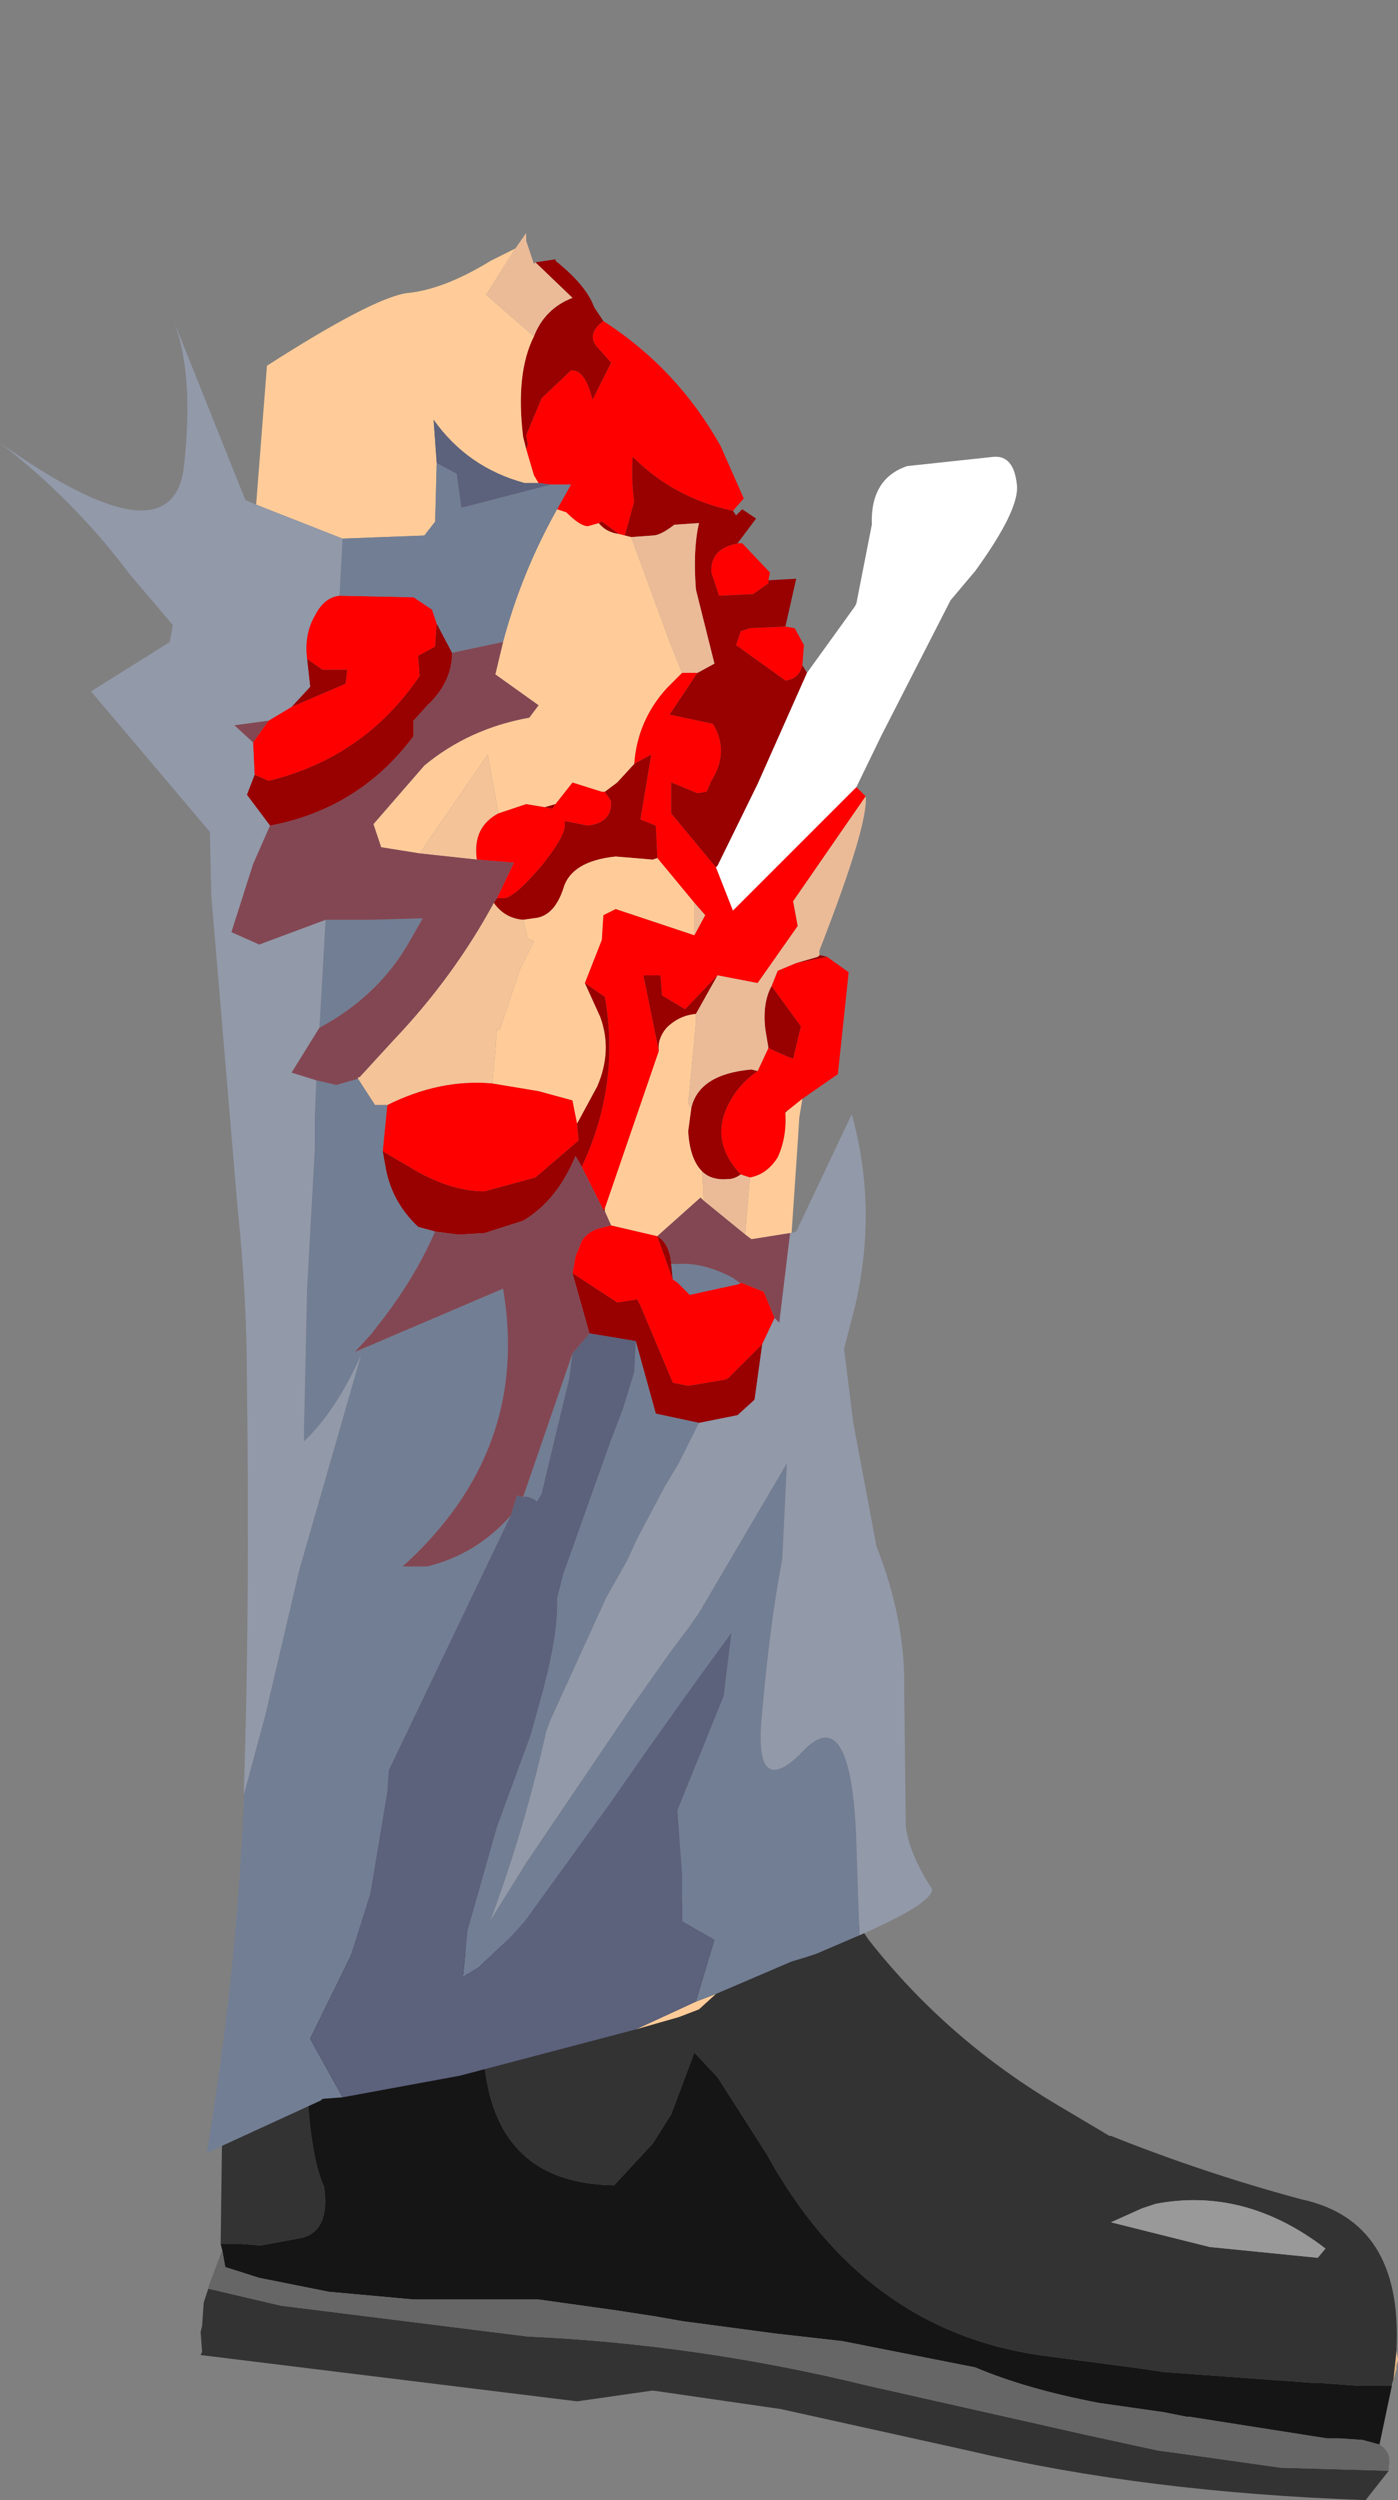 <?xml version="1.0" encoding="UTF-8" standalone="no"?>
<svg xmlns:ffdec="https://www.free-decompiler.com/flash" xmlns:xlink="http://www.w3.org/1999/xlink" ffdec:objectType="frame" height="81.0px" width="45.3px" xmlns="http://www.w3.org/2000/svg">
  <rect width="100%" height="100%" fill="#808080" stroke="none"/>
  <g transform="matrix(1.0, 0.0, 0.0, 1.0, 18.9, 39.65)">
    <use ffdec:characterId="2446" height="21.55" transform="matrix(1.0, 0.0, 0.0, 1.0, -12.4, 19.8)" width="38.8" xlink:href="#shape0"/>
    <use ffdec:characterId="2448" height="62.2" transform="matrix(1.0, 0.0, 0.0, 1.0, -18.9, -32.1)" width="32.95" xlink:href="#shape1"/>
  </g>
  <defs>
    <g id="shape0" transform="matrix(1.0, 0.0, 0.0, 1.0, 12.4, -19.8)">
      <path d="M26.35 36.5 L26.4 36.8 26.35 37.0 26.35 36.5 M26.35 37.1 L26.2 37.6 26.25 37.45 26.35 37.1" fill="#ffcc99" fill-rule="evenodd" stroke="none"/>
      <path d="M26.35 37.0 L26.35 37.05 26.35 37.1 26.25 37.45 26.35 36.5 26.35 37.0" fill="#e2b181" fill-rule="evenodd" stroke="none"/>
      <path d="M-3.1 23.5 L-0.05 22.7 1.65 22.35 2.45 22.15 2.6 22.15 2.65 22.15 Q4.15 21.75 7.1 19.8 L7.65 20.85 Q7.7 21.1 7.85 21.15 L9.25 23.2 Q11.8 26.45 15.45 28.6 L17.05 29.55 17.1 29.55 Q20.1 30.75 23.25 31.6 26.55 32.3 26.35 36.45 L26.35 36.5 26.25 37.45 26.2 37.6 26.2 37.65 26.15 37.65 25.15 37.65 23.8 37.55 23.6 37.55 18.8 37.2 18.15 37.1 14.75 36.65 Q9.05 35.8 5.95 30.15 L4.35 27.65 3.6 26.85 2.85 28.85 2.25 29.8 1.0 31.15 Q-2.8 31.1 -3.2 27.25 L-3.15 24.8 -3.1 23.5 M26.1 40.4 L25.35 41.35 Q18.2 41.1 12.5 39.75 L6.4 38.4 2.25 37.8 -0.2 38.15 -12.4 36.65 -12.35 36.55 -12.4 35.9 -12.35 35.7 -12.3 34.95 -12.15 34.5 -9.8 35.05 -1.8 36.05 Q3.75 36.3 9.25 37.65 L16.35 39.25 18.65 39.75 19.05 39.8 22.6 40.3 26.1 40.4 M-11.75 33.05 L-11.7 29.3 Q-11.25 26.3 -10.25 23.5 L-10.15 23.5 -7.25 23.65 -7.4 23.7 Q-9.05 24.05 -9.0 26.55 -8.95 30.0 -8.4 31.2 -8.2 32.6 -9.1 32.85 L-10.45 33.1 -11.1 33.05 -11.75 33.05 M17.1 32.35 L20.3 33.15 23.8 33.5 24.05 33.2 Q21.45 31.2 18.55 31.75 L18.1 31.9 17.1 32.35" fill="#333333" fill-rule="evenodd" stroke="none"/>
      <path d="M17.1 32.35 L18.1 31.9 18.55 31.75 Q21.45 31.2 24.05 33.2 L23.8 33.5 20.3 33.15 17.1 32.35" fill="#999999" fill-rule="evenodd" stroke="none"/>
      <path d="M26.2 37.65 L25.8 39.55 25.25 39.4 24.5 39.35 24.1 39.35 20.6 38.8 19.65 38.65 19.55 38.65 18.8 38.5 16.7 38.2 Q14.35 37.75 12.7 37.05 L8.4 36.2 6.2 35.95 3.2 35.55 2.35 35.4 1.05 35.2 -1.45 34.85 -5.5 34.85 -8.25 34.6 -10.5 34.15 -11.6 33.8 -11.7 33.25 -11.75 33.05 -11.1 33.05 -10.45 33.1 -9.1 32.85 Q-8.2 32.6 -8.4 31.2 -8.95 30.0 -9.0 26.55 -9.05 24.05 -7.4 23.7 L-7.25 23.65 -4.9 23.8 -3.55 23.5 -3.5 23.5 -3.3 23.55 -3.1 23.5 -3.15 24.8 -3.2 27.25 Q-2.8 31.1 1.0 31.15 L2.25 29.8 2.85 28.85 3.6 26.85 4.35 27.65 5.95 30.15 Q9.05 35.8 14.75 36.65 L18.15 37.1 18.8 37.2 23.6 37.55 23.8 37.55 25.15 37.65 26.15 37.65 26.2 37.65" fill="#151515" fill-rule="evenodd" stroke="none"/>
      <path d="M25.8 39.55 Q26.2 39.8 26.1 40.25 L26.1 40.4 22.6 40.3 19.05 39.8 18.65 39.75 16.35 39.25 9.25 37.65 Q3.75 36.3 -1.8 36.05 L-9.8 35.05 -12.15 34.5 -12.15 34.45 -11.7 33.25 -11.6 33.8 -10.5 34.15 -8.25 34.6 -5.5 34.85 -1.45 34.85 1.05 35.2 2.35 35.4 3.2 35.55 6.2 35.95 8.4 36.2 12.7 37.05 Q14.35 37.75 16.7 38.2 L18.8 38.5 19.55 38.65 19.65 38.65 20.6 38.8 24.1 39.35 24.5 39.35 25.25 39.4 25.8 39.55" fill="#666666" fill-rule="evenodd" stroke="none"/>
      <path d="M-10.25 23.5 L-10.15 23.4 -10.1 23.4 -10.15 23.5 -10.25 23.5" fill="#3333ff" fill-rule="evenodd" stroke="none"/>
    </g>
    <g id="shape1" transform="matrix(1.0, 0.0, 0.0, 1.0, 18.9, 32.1)">
      <path d="M0.65 -29.25 Q3.05 -27.7 4.45 -25.2 L5.2 -23.5 4.85 -23.1 Q2.95 -23.5 1.6 -24.85 1.55 -24.15 1.65 -23.4 L1.35 -22.3 1.15 -22.35 0.6 -22.75 0.5 -22.7 0.15 -22.6 Q-0.1 -22.6 -0.55 -23.05 L-0.85 -23.15 -0.4 -23.95 -1.05 -23.95 -1.45 -24.0 -1.6 -24.25 -1.85 -25.1 -1.8 -25.25 -1.85 -25.55 -1.35 -26.75 -0.4 -27.65 Q0.05 -27.7 0.3 -26.7 L0.9 -27.9 0.5 -28.35 Q0.05 -28.8 0.65 -29.25 M5.05 -22.05 L5.15 -22.05 6.05 -21.1 6.0 -20.85 6.0 -20.75 5.5 -20.4 4.4 -20.35 4.15 -21.1 Q4.1 -21.9 5.05 -22.05 M6.55 -19.35 L6.85 -19.3 7.15 -18.75 7.1 -18.1 Q7.0 -17.65 6.55 -17.6 L4.95 -18.75 5.1 -19.2 5.4 -19.3 6.55 -19.35 M8.85 -14.15 L9.15 -13.85 6.8 -10.45 6.95 -9.65 5.65 -7.8 4.35 -8.05 3.3 -6.95 2.55 -7.4 2.5 -8.05 1.95 -8.05 2.45 -5.6 0.7 -0.5 0.65 -0.45 -0.05 -1.85 Q1.2 -4.5 0.7 -7.35 L0.05 -7.8 0.6 -9.2 0.65 -10.0 1.05 -10.2 3.6 -9.35 3.95 -10.0 3.6 -10.4 2.4 -11.85 2.35 -12.9 1.85 -13.1 2.2 -15.2 1.65 -14.9 Q1.75 -16.3 2.7 -17.35 L3.2 -17.85 3.7 -17.85 2.8 -16.5 4.2 -16.2 Q4.75 -15.3 4.15 -14.35 L4.0 -14.0 3.7 -13.95 2.85 -14.3 2.85 -13.3 4.3 -11.55 4.85 -10.15 8.85 -14.15 M7.9 -8.65 L8.6 -8.15 8.25 -4.85 7.1 -4.05 6.6 -3.65 6.55 -3.65 6.55 -3.6 Q6.6 -2.8 6.3 -2.15 5.95 -1.6 5.4 -1.5 L5.1 -1.6 Q4.25 -2.5 4.55 -3.5 4.85 -4.4 5.65 -4.95 L6.0 -5.7 Q6.4 -5.5 6.8 -5.35 L7.05 -6.4 6.1 -7.7 6.3 -8.2 6.9 -8.45 7.9 -8.65 M-0.9 -13.6 L-0.35 -14.3 0.6 -14.0 0.7 -14.0 0.9 -13.7 Q0.95 -13.0 0.15 -12.9 L-0.6 -13.05 -0.6 -12.95 Q-0.55 -12.6 -1.35 -11.6 -2.2 -10.6 -2.55 -10.55 L-2.8 -10.55 -2.25 -11.7 -3.45 -11.8 Q-3.6 -12.85 -2.75 -13.3 L-1.85 -13.6 -1.25 -13.5 -1.0 -13.45 -0.9 -13.6 M-2.95 -4.55 L-1.45 -4.3 -0.35 -4.0 -0.2 -3.25 -0.15 -2.7 -1.55 -1.5 -3.2 -1.05 Q-4.35 -1.05 -5.65 -1.85 L-6.5 -2.35 -6.35 -3.85 Q-4.65 -4.7 -2.95 -4.55 M0.9 0.05 L2.4 0.4 2.9 1.8 3.05 1.9 3.45 2.3 5.05 1.95 5.1 1.9 5.85 2.2 6.2 3.05 5.8 3.9 4.7 5.0 4.6 5.05 3.4 5.25 2.9 5.15 1.85 2.65 1.75 2.45 1.1 2.55 -0.35 1.6 -0.25 1.05 -0.05 0.55 Q0.15 0.25 0.5 0.15 L0.9 0.05 M-7.9 -20.35 L-5.5 -20.3 -4.9 -19.9 -4.75 -19.45 -4.8 -18.7 -5.35 -18.4 -5.3 -17.75 Q-7.1 -15.1 -10.2 -14.35 L-10.65 -14.55 -10.7 -15.6 -10.2 -16.3 -9.45 -16.75 -7.7 -17.5 -7.65 -17.95 -8.45 -17.95 -8.95 -18.3 Q-9.05 -19.1 -8.7 -19.7 -8.4 -20.3 -7.9 -20.35" fill="#ff0000" fill-rule="evenodd" stroke="none"/>
      <path d="M0.65 -29.25 Q0.05 -28.8 0.5 -28.35 L0.9 -27.9 0.3 -26.7 Q0.05 -27.7 -0.4 -27.65 L-1.35 -26.75 -1.85 -25.55 -1.8 -25.25 -1.85 -25.1 -1.95 -25.5 Q-2.2 -27.55 -1.6 -28.75 -1.25 -29.65 -0.35 -30.0 L-1.55 -31.15 -0.9 -31.25 -0.9 -31.2 Q0.1 -30.4 0.35 -29.7 L0.65 -29.25 M0.5 -22.7 L0.6 -22.75 1.15 -22.35 Q0.75 -22.4 0.5 -22.7 M1.35 -22.3 L1.65 -23.4 Q1.55 -24.15 1.6 -24.85 2.95 -23.5 4.85 -23.1 L4.95 -22.95 5.15 -23.15 5.6 -22.85 5.0 -22.05 5.05 -22.05 Q4.1 -21.9 4.15 -21.1 L4.4 -20.35 5.5 -20.4 6.0 -20.75 6.0 -20.85 6.9 -20.9 6.55 -19.35 5.4 -19.3 5.1 -19.2 4.95 -18.75 6.55 -17.6 Q7.0 -17.65 7.1 -18.1 L7.25 -17.85 5.65 -14.25 4.35 -11.6 4.3 -11.55 2.85 -13.3 2.85 -14.3 3.7 -13.95 4.0 -14.0 4.15 -14.35 Q4.75 -15.3 4.2 -16.2 L2.8 -16.5 3.7 -17.85 4.25 -18.15 3.65 -20.55 Q3.55 -21.85 3.75 -22.7 L3.7 -22.7 2.95 -22.65 Q2.5 -22.3 2.25 -22.3 L1.55 -22.25 1.35 -22.3 M7.65 -8.7 L7.7 -8.7 7.9 -8.65 6.9 -8.45 7.6 -8.65 7.65 -8.7 M0.7 -14.0 L1.1 -14.3 1.65 -14.9 2.2 -15.2 1.85 -13.1 2.35 -12.9 2.4 -11.85 2.25 -11.8 1.05 -11.9 Q-0.4 -11.75 -0.65 -10.85 -0.95 -9.95 -1.6 -9.9 L-1.95 -9.85 Q-2.55 -9.9 -2.9 -10.4 L-2.8 -10.55 -2.55 -10.55 Q-2.2 -10.6 -1.35 -11.6 -0.55 -12.6 -0.6 -12.95 L-0.6 -13.05 0.15 -12.9 Q0.95 -13.0 0.9 -13.7 L0.7 -14.0 M0.05 -7.8 L0.7 -7.35 Q1.2 -4.5 -0.05 -1.85 L-0.25 -2.2 Q-0.85 -0.75 -1.95 -0.1 L-3.2 0.3 -4.05 0.35 -4.8 0.25 -5.35 0.1 Q-6.2 -0.7 -6.4 -1.8 L-6.5 -2.35 -5.65 -1.85 Q-4.35 -1.05 -3.2 -1.05 L-1.55 -1.5 -0.15 -2.7 -0.2 -3.25 0.45 -4.45 Q0.95 -5.6 0.55 -6.7 L0.05 -7.8 M0.65 -0.45 L0.7 -0.5 0.7 -0.4 0.65 -0.45 M2.45 -5.6 L1.95 -8.05 2.5 -8.05 2.55 -7.4 3.3 -6.95 4.35 -8.05 3.65 -6.8 Q3.1 -6.75 2.7 -6.35 2.4 -6.0 2.45 -5.6 M6.0 -5.7 L5.9 -6.3 Q5.8 -7.15 6.1 -7.7 L7.05 -6.4 6.8 -5.35 Q6.4 -5.5 6.0 -5.7 M3.85 -1.7 Q3.45 -2.1 3.4 -3.0 L3.5 -3.75 Q3.75 -4.85 5.45 -5.0 L5.65 -4.95 Q4.85 -4.4 4.55 -3.5 4.25 -2.5 5.1 -1.6 4.9 -1.45 4.7 -1.45 4.15 -1.4 3.85 -1.7 M6.6 -3.65 L6.55 -3.6 6.55 -3.65 6.6 -3.65 M5.8 3.9 L5.55 5.7 5.0 6.2 3.75 6.45 2.35 6.15 1.7 3.8 0.2 3.55 -0.35 1.6 1.1 2.55 1.75 2.45 1.85 2.65 2.9 5.15 3.4 5.25 4.6 5.05 4.7 5.0 5.8 3.9 M2.9 1.8 L2.4 0.4 Q2.8 0.65 2.85 1.3 L2.9 1.8 M-4.75 -19.45 L-4.25 -18.5 Q-4.25 -17.55 -5.05 -16.8 L-5.5 -16.3 -5.5 -15.8 Q-7.25 -13.45 -10.15 -12.9 L-10.9 -13.9 -10.65 -14.55 -10.2 -14.35 Q-7.1 -15.1 -5.3 -17.75 L-5.35 -18.4 -4.8 -18.7 -4.75 -19.45 M-8.95 -18.3 L-8.45 -17.95 -7.65 -17.95 -7.7 -17.5 -9.45 -16.75 -8.85 -17.4 -8.95 -18.3 M-1.25 -13.5 L-0.9 -13.6 -1.0 -13.45 -1.25 -13.5" fill="#990000" fill-rule="evenodd" stroke="none"/>
      <path d="M7.25 -17.85 L8.8 -20.0 8.85 -20.1 9.35 -22.65 Q9.3 -24.15 10.5 -24.55 L13.3 -24.85 Q13.95 -24.9 14.05 -23.95 14.15 -23.15 12.7 -21.15 L11.9 -20.2 9.65 -15.8 8.85 -14.15 4.85 -10.15 4.3 -11.55 4.35 -11.6 5.65 -14.25 7.25 -17.85" fill="#ffffff" fill-rule="evenodd" stroke="none"/>
      <path d="M9.15 -13.85 Q9.25 -12.95 7.65 -8.85 L7.6 -8.65 6.9 -8.45 6.3 -8.2 6.1 -7.7 Q5.8 -7.15 5.9 -6.3 L6.0 -5.7 5.65 -4.95 5.45 -5.0 Q3.75 -4.85 3.5 -3.75 L3.4 -3.9 3.65 -6.55 3.65 -6.8 4.35 -8.05 5.65 -7.8 6.95 -9.65 6.8 -10.45 9.15 -13.85 M-2.2 -31.6 L-1.85 -32.1 -1.85 -31.85 -1.6 -31.1 -1.55 -31.15 -0.35 -30.0 Q-1.25 -29.65 -1.6 -28.75 L-3.15 -30.1 -2.2 -31.6 M1.55 -22.25 L2.25 -22.3 Q2.5 -22.3 2.95 -22.65 L3.7 -22.7 3.75 -22.7 Q3.55 -21.85 3.65 -20.55 L4.25 -18.15 3.7 -17.85 3.2 -17.85 2.8 -18.85 1.55 -22.25 M3.6 -10.4 L3.95 -10.0 3.6 -9.35 3.6 -10.4 M3.9 -0.75 L3.85 -1.7 Q4.15 -1.4 4.7 -1.45 4.9 -1.45 5.1 -1.6 L5.4 -1.5 5.25 0.35 3.9 -0.75" fill="#ebbb98" fill-rule="evenodd" stroke="none"/>
      <path d="M-1.85 -25.1 L-1.6 -24.25 -1.45 -24.0 -1.9 -24.0 Q-3.75 -24.5 -4.85 -26.05 L-4.75 -24.65 -4.8 -22.75 -5.15 -22.3 -7.8 -22.2 -10.6 -23.3 -10.25 -27.8 Q-6.9 -29.95 -5.75 -30.15 -4.55 -30.25 -3.0 -31.2 L-2.2 -31.6 -3.15 -30.1 -1.6 -28.75 Q-2.2 -27.55 -1.95 -25.5 L-1.85 -25.1 M-0.85 -23.15 L-0.55 -23.05 Q-0.1 -22.6 0.15 -22.6 L0.5 -22.7 Q0.75 -22.4 1.15 -22.35 L1.35 -22.3 1.55 -22.25 2.8 -18.85 3.2 -17.85 2.7 -17.35 Q1.75 -16.3 1.65 -14.9 L1.1 -14.3 0.7 -14.0 0.6 -14.0 -0.35 -14.3 -0.9 -13.6 -1.25 -13.5 -1.85 -13.6 -2.75 -13.3 -3.1 -15.2 -5.3 -12.0 -6.55 -12.2 -6.8 -12.95 -5.15 -14.85 Q-3.7 -16.05 -1.75 -16.4 L-1.45 -16.8 -2.85 -17.8 -2.6 -18.85 Q-2.0 -21.1 -0.85 -23.15 M7.65 -8.85 L7.65 -8.7 7.6 -8.65 7.65 -8.85 M7.1 -4.05 L7.0 -3.45 6.95 -2.65 6.75 0.3 6.7 0.3 5.45 0.5 5.25 0.35 5.4 -1.5 Q5.95 -1.6 6.3 -2.15 6.6 -2.8 6.55 -3.6 L6.6 -3.65 7.1 -4.05 M4.3 24.95 L3.75 25.45 3.1 25.7 1.7 26.1 3.65 25.2 4.3 24.95 M2.4 -11.85 L3.6 -10.4 3.6 -9.35 1.05 -10.2 0.65 -10.0 0.6 -9.2 0.05 -7.8 0.55 -6.7 Q0.95 -5.6 0.45 -4.45 L-0.2 -3.25 -0.35 -4.0 -1.45 -4.3 -2.95 -4.55 -2.85 -5.6 -2.8 -6.3 -2.7 -6.3 -2.05 -8.25 -1.6 -9.15 -1.8 -9.25 -1.95 -9.85 -1.6 -9.9 Q-0.95 -9.95 -0.65 -10.85 -0.4 -11.75 1.05 -11.9 L2.25 -11.8 2.4 -11.85 M0.7 -0.5 L2.45 -5.6 Q2.4 -6.0 2.7 -6.35 3.1 -6.75 3.65 -6.8 L3.65 -6.55 3.4 -3.9 3.5 -3.75 3.4 -3.0 Q3.45 -2.1 3.85 -1.7 L3.9 -0.75 3.8 -0.85 2.4 0.4 0.9 0.05 0.7 -0.4 0.7 -0.5" fill="#ffcc99" fill-rule="evenodd" stroke="none"/>
      <path d="M-1.95 -9.85 L-1.8 -9.25 -1.6 -9.15 -2.05 -8.25 -2.7 -6.3 -2.8 -6.3 -2.85 -5.6 -2.95 -4.55 Q-4.65 -4.7 -6.35 -3.85 L-6.75 -3.85 -7.3 -4.7 -7.3 -4.75 -7.25 -4.75 -6.15 -5.95 Q-4.2 -8.0 -2.9 -10.4 -2.55 -9.9 -1.95 -9.85 M-3.45 -11.8 L-5.3 -12.0 -3.1 -15.2 -2.75 -13.3 Q-3.6 -12.85 -3.45 -11.8" fill="#f4c398" fill-rule="evenodd" stroke="none"/>
      <path d="M-1.05 -23.95 L-0.4 -23.95 -0.85 -23.15 Q-2.0 -21.1 -2.6 -18.85 L-4.25 -18.5 -4.75 -19.45 -4.9 -19.9 -5.5 -20.3 -7.9 -20.35 -7.8 -22.2 -5.15 -22.3 -4.8 -22.75 -4.75 -24.65 -4.1 -24.3 -3.95 -23.2 -1.05 -23.95 M8.95 23.05 L7.55 23.65 7.25 23.75 6.75 23.9 4.3 24.95 3.65 25.2 4.25 23.2 3.2 22.6 3.2 21.6 3.2 21.05 3.05 19.0 4.55 15.3 4.8 13.25 3.35 15.25 2.0 17.15 0.85 18.8 -1.9 22.6 -2.35 23.1 -3.4 24.1 -3.9 24.4 -3.75 22.9 -2.8 19.55 -1.7 16.55 -1.3 15.1 Q-0.8 13.2 -0.85 12.15 L-0.65 11.35 0.9 7.0 1.3 5.95 1.65 4.8 1.7 3.8 2.35 6.15 3.75 6.45 3.1 7.75 2.65 8.5 1.75 10.2 1.45 10.85 1.4 10.95 0.75 12.1 -1.05 16.05 -1.2 16.45 Q-1.9 19.6 -3.0 22.55 L-1.85 20.7 1.6 15.6 2.8 13.9 3.4 13.1 3.75 12.6 6.6 7.75 6.45 10.85 Q6.05 12.95 5.8 15.8 5.5 18.6 6.95 17.25 L7.1 17.1 Q8.7 15.4 8.85 20.05 L8.95 23.05 M-7.8 28.3 L-8.45 28.35 -8.5 28.4 -12.2 30.1 Q-11.25 24.45 -11.0 18.75 L-11.0 18.5 -10.3 15.9 -9.2 11.2 -7.2 4.25 Q-8.0 6.05 -9.05 7.05 L-9.05 6.7 -8.95 2.1 -8.7 -2.4 -8.7 -3.5 -8.65 -4.65 -8.0 -4.5 -7.3 -4.7 -6.75 -3.85 -6.35 -3.85 -6.5 -2.35 -6.4 -1.8 Q-6.2 -0.7 -5.35 0.1 L-4.8 0.25 Q-5.5 1.85 -6.7 3.35 L-6.85 3.55 -7.4 4.15 -2.6 2.1 Q-1.7 7.35 -5.85 11.1 L-5.05 11.1 Q-3.45 10.7 -2.35 9.45 L-6.3 17.7 -6.35 18.4 -6.9 21.7 -7.55 23.75 -8.85 26.4 -7.8 28.3 M2.85 1.3 L3.1 1.3 Q3.9 1.25 4.85 1.75 L5.05 1.9 5.1 1.9 5.05 1.95 3.45 2.3 3.05 1.9 2.9 1.8 2.85 1.3 M-8.35 -9.85 L-6.9 -9.85 -5.2 -9.9 -5.6 -9.2 Q-6.6 -7.4 -8.55 -6.35 L-8.35 -9.85 M-1.95 8.85 L-0.35 4.2 -0.45 5.0 -1.15 7.9 -1.35 8.75 -1.5 9.0 Q-1.75 8.8 -1.95 8.85" fill="#727e94" fill-rule="evenodd" stroke="none"/>
      <path d="M-1.45 -24.0 L-1.05 -23.95 -3.95 -23.2 -4.1 -24.3 -4.75 -24.65 -4.85 -26.05 Q-3.75 -24.5 -1.9 -24.0 L-1.45 -24.0 M1.7 26.1 L-4.0 27.6 -7.8 28.3 -8.85 26.4 -7.55 23.75 -6.9 21.7 -6.35 18.4 -6.3 17.7 -2.35 9.45 -2.15 8.8 -1.95 8.85 Q-1.75 8.8 -1.5 9.0 L-1.35 8.75 -1.15 7.9 -0.45 5.0 -0.35 4.2 0.2 3.55 1.7 3.8 1.65 4.8 1.3 5.95 0.9 7.0 -0.65 11.35 -0.85 12.15 Q-0.8 13.2 -1.3 15.1 L-1.7 16.55 -2.8 19.55 -3.75 22.9 -3.9 24.4 -3.4 24.1 -2.35 23.1 -1.9 22.6 0.85 18.8 2.0 17.15 3.35 15.25 4.8 13.25 4.55 15.3 3.05 19.0 3.2 21.05 3.2 21.6 3.2 22.6 4.25 23.2 3.65 25.2 1.7 26.1" fill="#5c617c" fill-rule="evenodd" stroke="none"/>
      <path d="M6.75 0.3 L6.9 0.25 8.7 -3.55 Q9.55 -0.5 8.8 2.7 L8.45 4.05 8.75 6.45 9.5 10.45 Q10.45 12.85 10.4 15.15 L10.45 19.5 Q10.55 20.4 11.3 21.55 11.35 22.0 8.95 23.05 L8.85 20.05 Q8.7 15.4 7.1 17.1 L6.95 17.25 Q5.5 18.6 5.8 15.8 6.05 12.95 6.45 10.85 L6.6 7.75 3.75 12.6 3.4 13.1 2.8 13.9 1.6 15.6 -1.85 20.7 -3.0 22.55 Q-1.9 19.6 -1.2 16.45 L-1.05 16.05 0.75 12.1 1.4 10.95 1.45 10.85 1.75 10.2 2.65 8.5 3.1 7.75 3.75 6.45 5.0 6.2 5.55 5.7 5.8 3.9 6.2 3.05 6.35 3.2 6.7 0.3 6.75 0.3 M-11.0 18.5 L-11.0 18.45 Q-10.8 12.5 -10.9 5.0 -10.9 2.35 -11.2 -0.5 L-12.05 -10.6 -12.1 -12.7 -15.95 -17.25 -13.4 -18.85 -13.3 -19.4 -14.7 -21.05 Q-16.5 -23.45 -18.9 -25.3 -13.4 -21.4 -12.95 -24.45 -12.6 -27.45 -13.25 -29.2 L-10.95 -23.45 -10.6 -23.3 -7.8 -22.2 -7.9 -20.35 Q-8.4 -20.3 -8.7 -19.7 -9.05 -19.1 -8.95 -18.3 L-8.85 -17.4 -9.45 -16.75 -10.2 -16.3 -11.3 -16.15 -10.7 -15.6 -10.65 -14.55 -10.9 -13.9 -10.15 -12.9 -10.7 -11.65 -11.4 -9.45 -10.5 -9.05 -8.35 -9.85 -8.55 -6.35 -9.45 -4.9 -8.65 -4.65 -8.7 -3.5 -8.7 -2.4 -8.95 2.1 -9.05 6.7 -9.05 7.05 Q-8.0 6.05 -7.2 4.25 L-9.2 11.2 -10.3 15.9 -11.0 18.5" fill="#9299a9" fill-rule="evenodd" stroke="none"/>
      <path d="M-0.05 -1.85 L0.65 -0.45 0.7 -0.4 0.9 0.05 0.5 0.15 Q0.15 0.25 -0.05 0.55 L-0.25 1.05 -0.35 1.6 0.2 3.55 -0.35 4.2 -1.95 8.85 -2.15 8.8 -2.35 9.45 Q-3.45 10.7 -5.05 11.1 L-5.85 11.1 Q-1.7 7.35 -2.6 2.1 L-7.4 4.15 -6.85 3.55 -6.7 3.35 Q-5.5 1.85 -4.8 0.25 L-4.05 0.35 -3.2 0.3 -1.95 -0.1 Q-0.85 -0.75 -0.25 -2.2 L-0.05 -1.85 M2.4 0.4 L3.8 -0.85 3.9 -0.75 5.25 0.35 5.45 0.5 6.7 0.3 6.35 3.2 6.2 3.05 5.85 2.2 5.1 1.9 5.05 1.9 4.85 1.75 Q3.9 1.25 3.1 1.3 L2.85 1.3 Q2.8 0.65 2.4 0.4 M-4.25 -18.5 L-2.6 -18.85 -2.85 -17.8 -1.45 -16.8 -1.75 -16.4 Q-3.7 -16.05 -5.15 -14.85 L-6.8 -12.95 -6.55 -12.2 -5.3 -12.0 -3.45 -11.8 -2.25 -11.7 -2.8 -10.55 -2.9 -10.4 Q-4.2 -8.0 -6.15 -5.95 L-7.25 -4.75 -7.3 -4.75 -7.3 -4.7 -8.0 -4.5 -8.65 -4.65 -9.45 -4.9 -8.55 -6.35 Q-6.6 -7.4 -5.6 -9.2 L-5.2 -9.9 -6.9 -9.85 -8.35 -9.85 -10.5 -9.05 -11.4 -9.45 -10.7 -11.65 -10.15 -12.9 Q-7.25 -13.45 -5.5 -15.8 L-5.5 -16.3 -5.05 -16.8 Q-4.25 -17.55 -4.25 -18.5 M-10.2 -16.3 L-10.7 -15.6 -11.3 -16.15 -10.2 -16.3" fill="#834753" fill-rule="evenodd" stroke="none"/>
    </g>
  </defs>
</svg>
